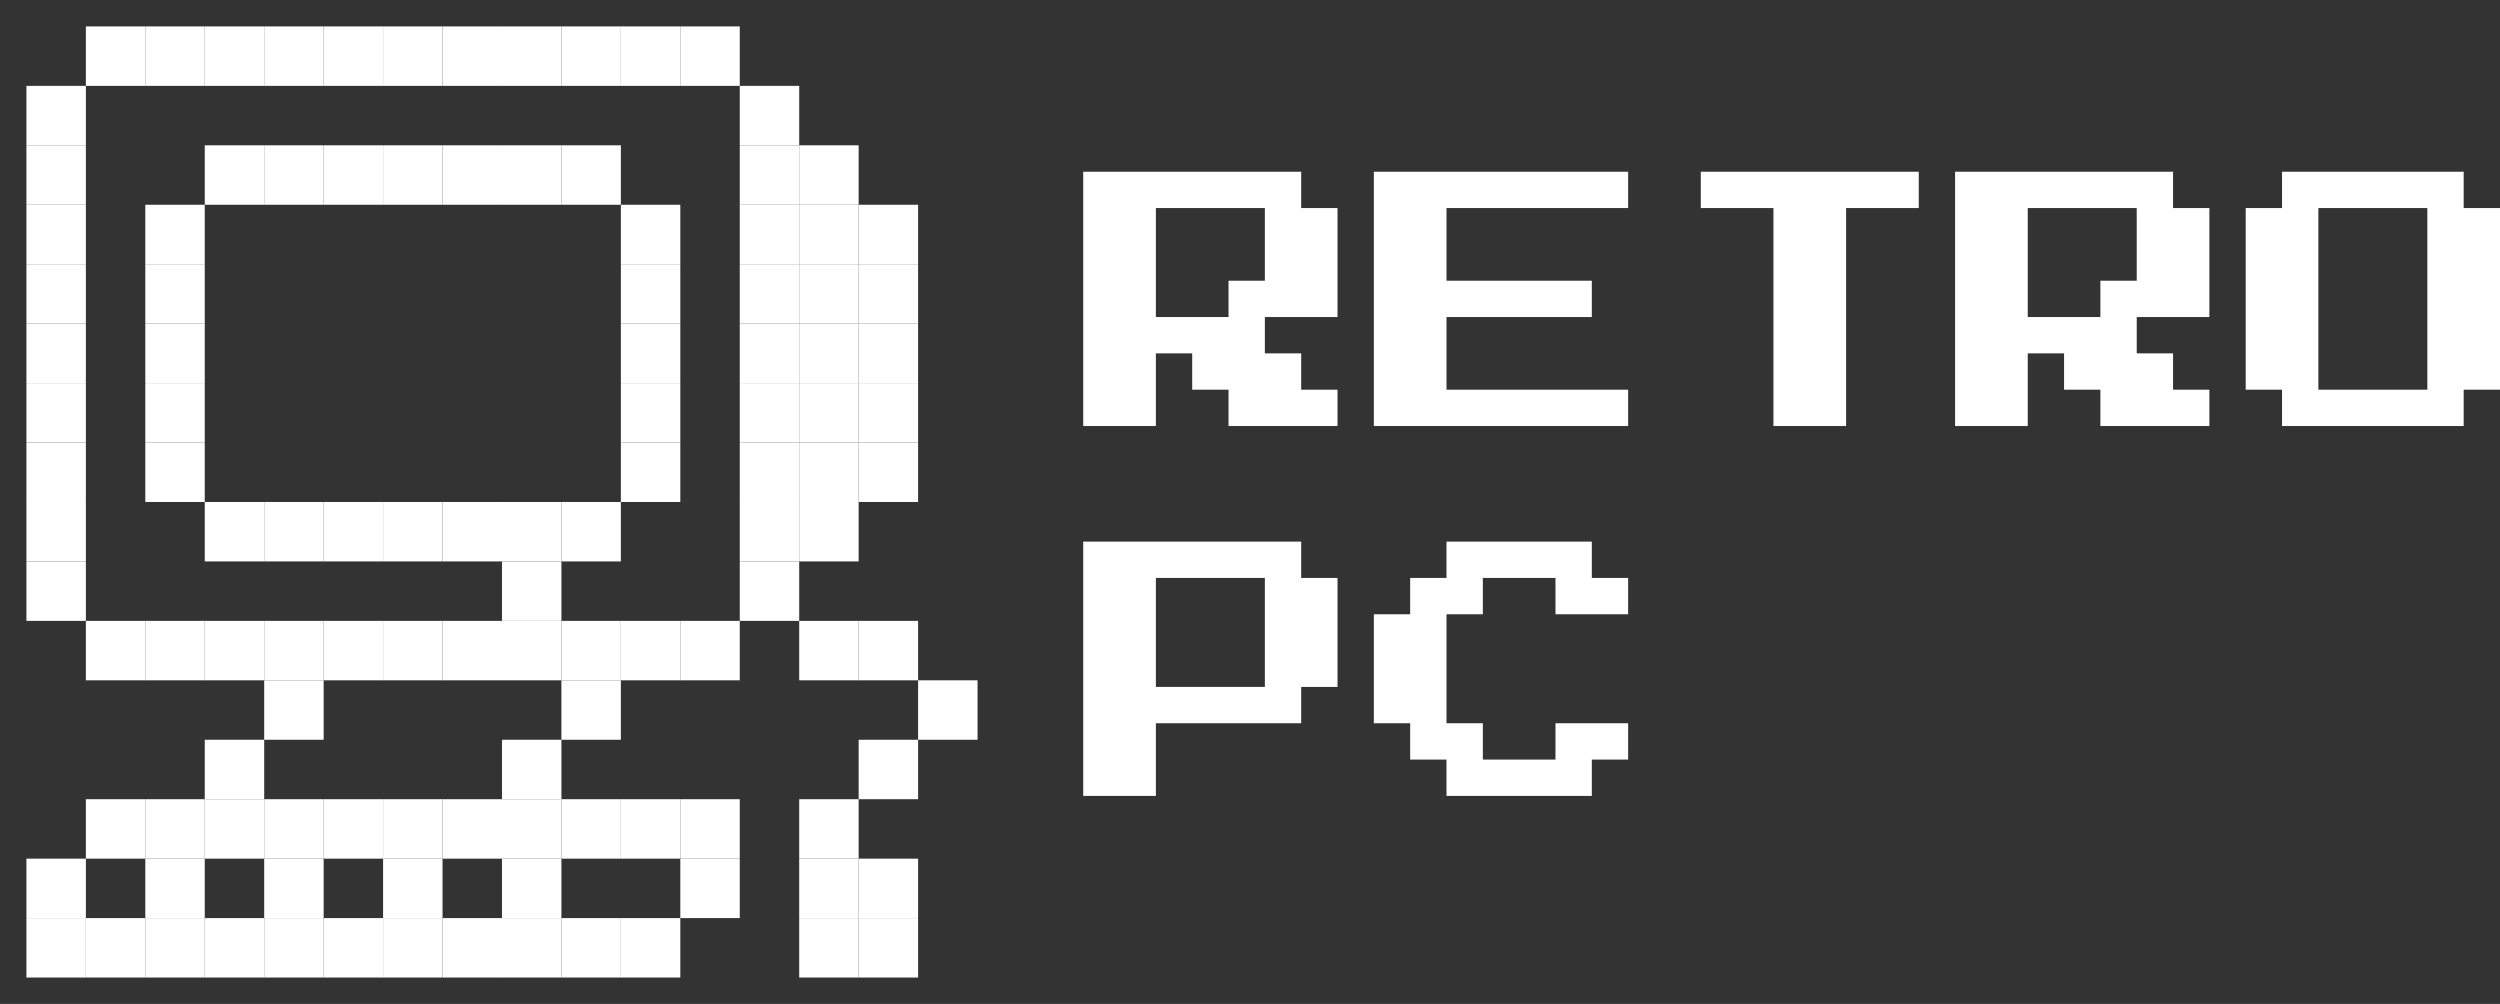 <svg width="757" height="304" viewBox="0 0 757 304" fill="none" xmlns="http://www.w3.org/2000/svg">
<rect x="0" y="0" width="757" height="304" fill="#333333" stroke="none"/>
<rect x="26" y="242" width="18" height="18" fill="white"/>
<rect x="8" y="260" width="18" height="18" fill="white"/>
<rect x="44" y="62" width="18" height="18" fill="white"/>
<rect x="188" y="62" width="18" height="18" fill="white"/>
<rect x="44" y="80" width="18" height="18" fill="white"/>
<rect x="188" y="80" width="18" height="18" fill="white"/>
<rect x="44" y="98" width="18" height="18" fill="white"/>
<rect x="188" y="98" width="18" height="18" fill="white"/>
<rect x="44" y="116" width="18" height="18" fill="white"/>
<rect x="44" y="134" width="18" height="18" fill="white"/>
<rect x="188" y="116" width="18" height="18" fill="white"/>
<rect x="188" y="134" width="18" height="18" fill="white"/>
<rect x="80" y="44" width="18" height="18" fill="white"/>
<rect x="62" y="44" width="18" height="18" fill="white"/>
<rect x="80" y="152" width="18" height="18" fill="white"/>
<rect x="62" y="152" width="18" height="18" fill="white"/>
<rect x="80" y="188" width="18" height="18" fill="white"/>
<rect x="80" y="242" width="18" height="18" fill="white"/>
<rect x="62" y="224" width="18" height="18" fill="white"/>
<rect x="80" y="206" width="18" height="18" fill="white"/>
<rect x="80" y="278" width="18" height="18" fill="white"/>
<rect x="80" y="260" width="18" height="18" fill="white"/>
<rect x="80" y="8" width="18" height="18" fill="white"/>
<rect x="62" y="188" width="18" height="18" fill="white"/>
<rect x="62" y="242" width="18" height="18" fill="white"/>
<rect x="62" y="278" width="18" height="18" fill="white"/>
<rect x="62" y="8" width="18" height="18" fill="white"/>
<rect x="98" y="44" width="18" height="18" fill="white"/>
<rect x="98" y="152" width="18" height="18" fill="white"/>
<rect x="98" y="188" width="18" height="18" fill="white"/>
<rect x="98" y="242" width="18" height="18" fill="white"/>
<rect x="98" y="278" width="18" height="18" fill="white"/>
<rect x="98" y="8" width="18" height="18" fill="white"/>
<rect x="116" y="44" width="18" height="18" fill="white"/>
<rect x="116" y="152" width="18" height="18" fill="white"/>
<rect x="116" y="188" width="18" height="18" fill="white"/>
<rect x="116" y="278" width="18" height="18" fill="white"/>
<rect x="116" y="242" width="18" height="18" fill="white"/>
<rect x="116" y="260" width="18" height="18" fill="white"/>
<rect x="116" y="8" width="18" height="18" fill="white"/>
<rect x="134" y="44" width="18" height="18" fill="white"/>
<rect x="134" y="152" width="18" height="18" fill="white"/>
<rect x="134" y="188" width="18" height="18" fill="white"/>
<rect x="134" y="242" width="18" height="18" fill="white"/>
<rect x="134" y="278" width="18" height="18" fill="white"/>
<rect x="134" y="8" width="18" height="18" fill="white"/>
<rect x="152" y="44" width="18" height="18" fill="white"/>
<rect x="152" y="152" width="18" height="18" fill="white"/>
<rect x="152" y="170" width="18" height="18" fill="white"/>
<rect x="152" y="278" width="18" height="18" fill="white"/>
<rect x="152" y="188" width="18" height="18" fill="white"/>
<rect x="152" y="242" width="18" height="18" fill="white"/>
<rect x="152" y="260" width="18" height="18" fill="white"/>
<rect x="152" y="8" width="18" height="18" fill="white"/>
<rect x="170" y="44" width="18" height="18" fill="white"/>
<rect x="170" y="152" width="18" height="18" fill="white"/>
<rect x="170" y="188" width="18" height="18" fill="white"/>
<rect x="170" y="242" width="18" height="18" fill="white"/>
<rect x="152" y="224" width="18" height="18" fill="white"/>
<rect x="170" y="206" width="18" height="18" fill="white"/>
<rect x="170" y="278" width="18" height="18" fill="white"/>
<rect x="170" y="8" width="18" height="18" fill="white"/>
<rect x="188" y="188" width="18" height="18" fill="white"/>
<rect x="188" y="242" width="18" height="18" fill="white"/>
<rect x="188" y="278" width="18" height="18" fill="white"/>
<rect x="188" y="8" width="18" height="18" fill="white"/>
<rect x="206" y="188" width="18" height="18" fill="white"/>
<rect x="206" y="242" width="18" height="18" fill="white"/>
<rect x="206" y="260" width="18" height="18" fill="white"/>
<rect x="260" y="188" width="18" height="18" fill="white"/>
<rect x="242" y="188" width="18" height="18" fill="white"/>
<rect x="260" y="224" width="18" height="18" fill="white"/>
<rect x="242" y="242" width="18" height="18" fill="white"/>
<rect x="242" y="260" width="18" height="18" fill="white"/>
<rect x="242" y="278" width="18" height="18" fill="white"/>
<rect x="260" y="260" width="18" height="18" fill="white"/>
<rect x="260" y="278" width="18" height="18" fill="white"/>
<rect x="278" y="206" width="18" height="18" fill="white"/>
<rect x="206" y="8" width="18" height="18" fill="white"/>
<rect x="8" y="44" width="18" height="18" fill="white"/>
<rect x="224" y="44" width="18" height="18" fill="white"/>
<rect x="242" y="62" width="18" height="18" fill="white"/>
<rect x="260" y="62" width="18" height="18" fill="white"/>
<rect x="8" y="26" width="18" height="18" fill="white"/>
<rect x="224" y="26" width="18" height="18" fill="white"/>
<rect x="242" y="44" width="18" height="18" fill="white"/>
<rect x="8" y="62" width="18" height="18" fill="white"/>
<rect x="224" y="62" width="18" height="18" fill="white"/>
<rect x="242" y="80" width="18" height="18" fill="white"/>
<rect x="260" y="80" width="18" height="18" fill="white"/>
<rect x="8" y="80" width="18" height="18" fill="white"/>
<rect x="224" y="80" width="18" height="18" fill="white"/>
<rect x="242" y="98" width="18" height="18" fill="white"/>
<rect x="260" y="98" width="18" height="18" fill="white"/>
<rect x="8" y="98" width="18" height="18" fill="white"/>
<rect x="224" y="98" width="18" height="18" fill="white"/>
<rect x="242" y="116" width="18" height="18" fill="white"/>
<rect x="260" y="116" width="18" height="18" fill="white"/>
<rect x="260" y="134" width="18" height="18" fill="white"/>
<rect x="8" y="116" width="18" height="18" fill="white"/>
<rect x="224" y="116" width="18" height="18" fill="white"/>
<rect x="242" y="134" width="18" height="18" fill="white"/>
<rect x="8" y="134" width="18" height="18" fill="white"/>
<rect x="224" y="134" width="18" height="18" fill="white"/>
<rect x="8" y="152" width="18" height="18" fill="white"/>
<rect x="8" y="170" width="18" height="18" fill="white"/>
<rect x="224" y="152" width="18" height="18" fill="white"/>
<rect x="242" y="152" width="18" height="18" fill="white"/>
<rect x="224" y="170" width="18" height="18" fill="white"/>
<rect x="44" y="278" width="18" height="18" fill="white"/>
<rect x="44" y="188" width="18" height="18" fill="white"/>
<rect x="26" y="188" width="18" height="18" fill="white"/>
<rect x="44" y="242" width="18" height="18" fill="white"/>
<rect x="44" y="260" width="18" height="18" fill="white"/>
<rect x="26" y="278" width="18" height="18" fill="white"/>
<rect x="8" y="278" width="18" height="18" fill="white"/>
<rect x="44" y="8" width="18" height="18" fill="white"/>
<rect x="26" y="8" width="18" height="18" fill="white"/>
<path d="M328 129V52H394V63H405V96H383V107H394V118H405V129H372V118H361V107H350V129H328ZM350 96H372V85H383V63H350V96Z" fill="white"/>
<path d="M416 129V52H493V63H438V85H482V96H438V118H493V129H416Z" fill="white"/>
<path d="M537 129V63H515V52H581V63H559V129H537Z" fill="white"/>
<path d="M592 129V52H658V63H669V96H647V107H658V118H669V129H636V118H625V107H614V129H592ZM614 96H636V85H647V63H614V96Z" fill="white"/>
<path d="M691 129V118H680V63H691V52H746V63H757V118H746V129H691ZM702 118H735V63H702V118Z" fill="white"/>
<path d="M328 241V164H394V175H405V208H394V219H350V241H328ZM350 208H383V175H350V208Z" fill="white"/>
<path d="M438 241V230H427V219H416V186H427V175H438V164H482V175H493V186H471V175H449V186H438V219H449V230H471V219H493V230H482V241H438Z" fill="white"/>
</svg>
